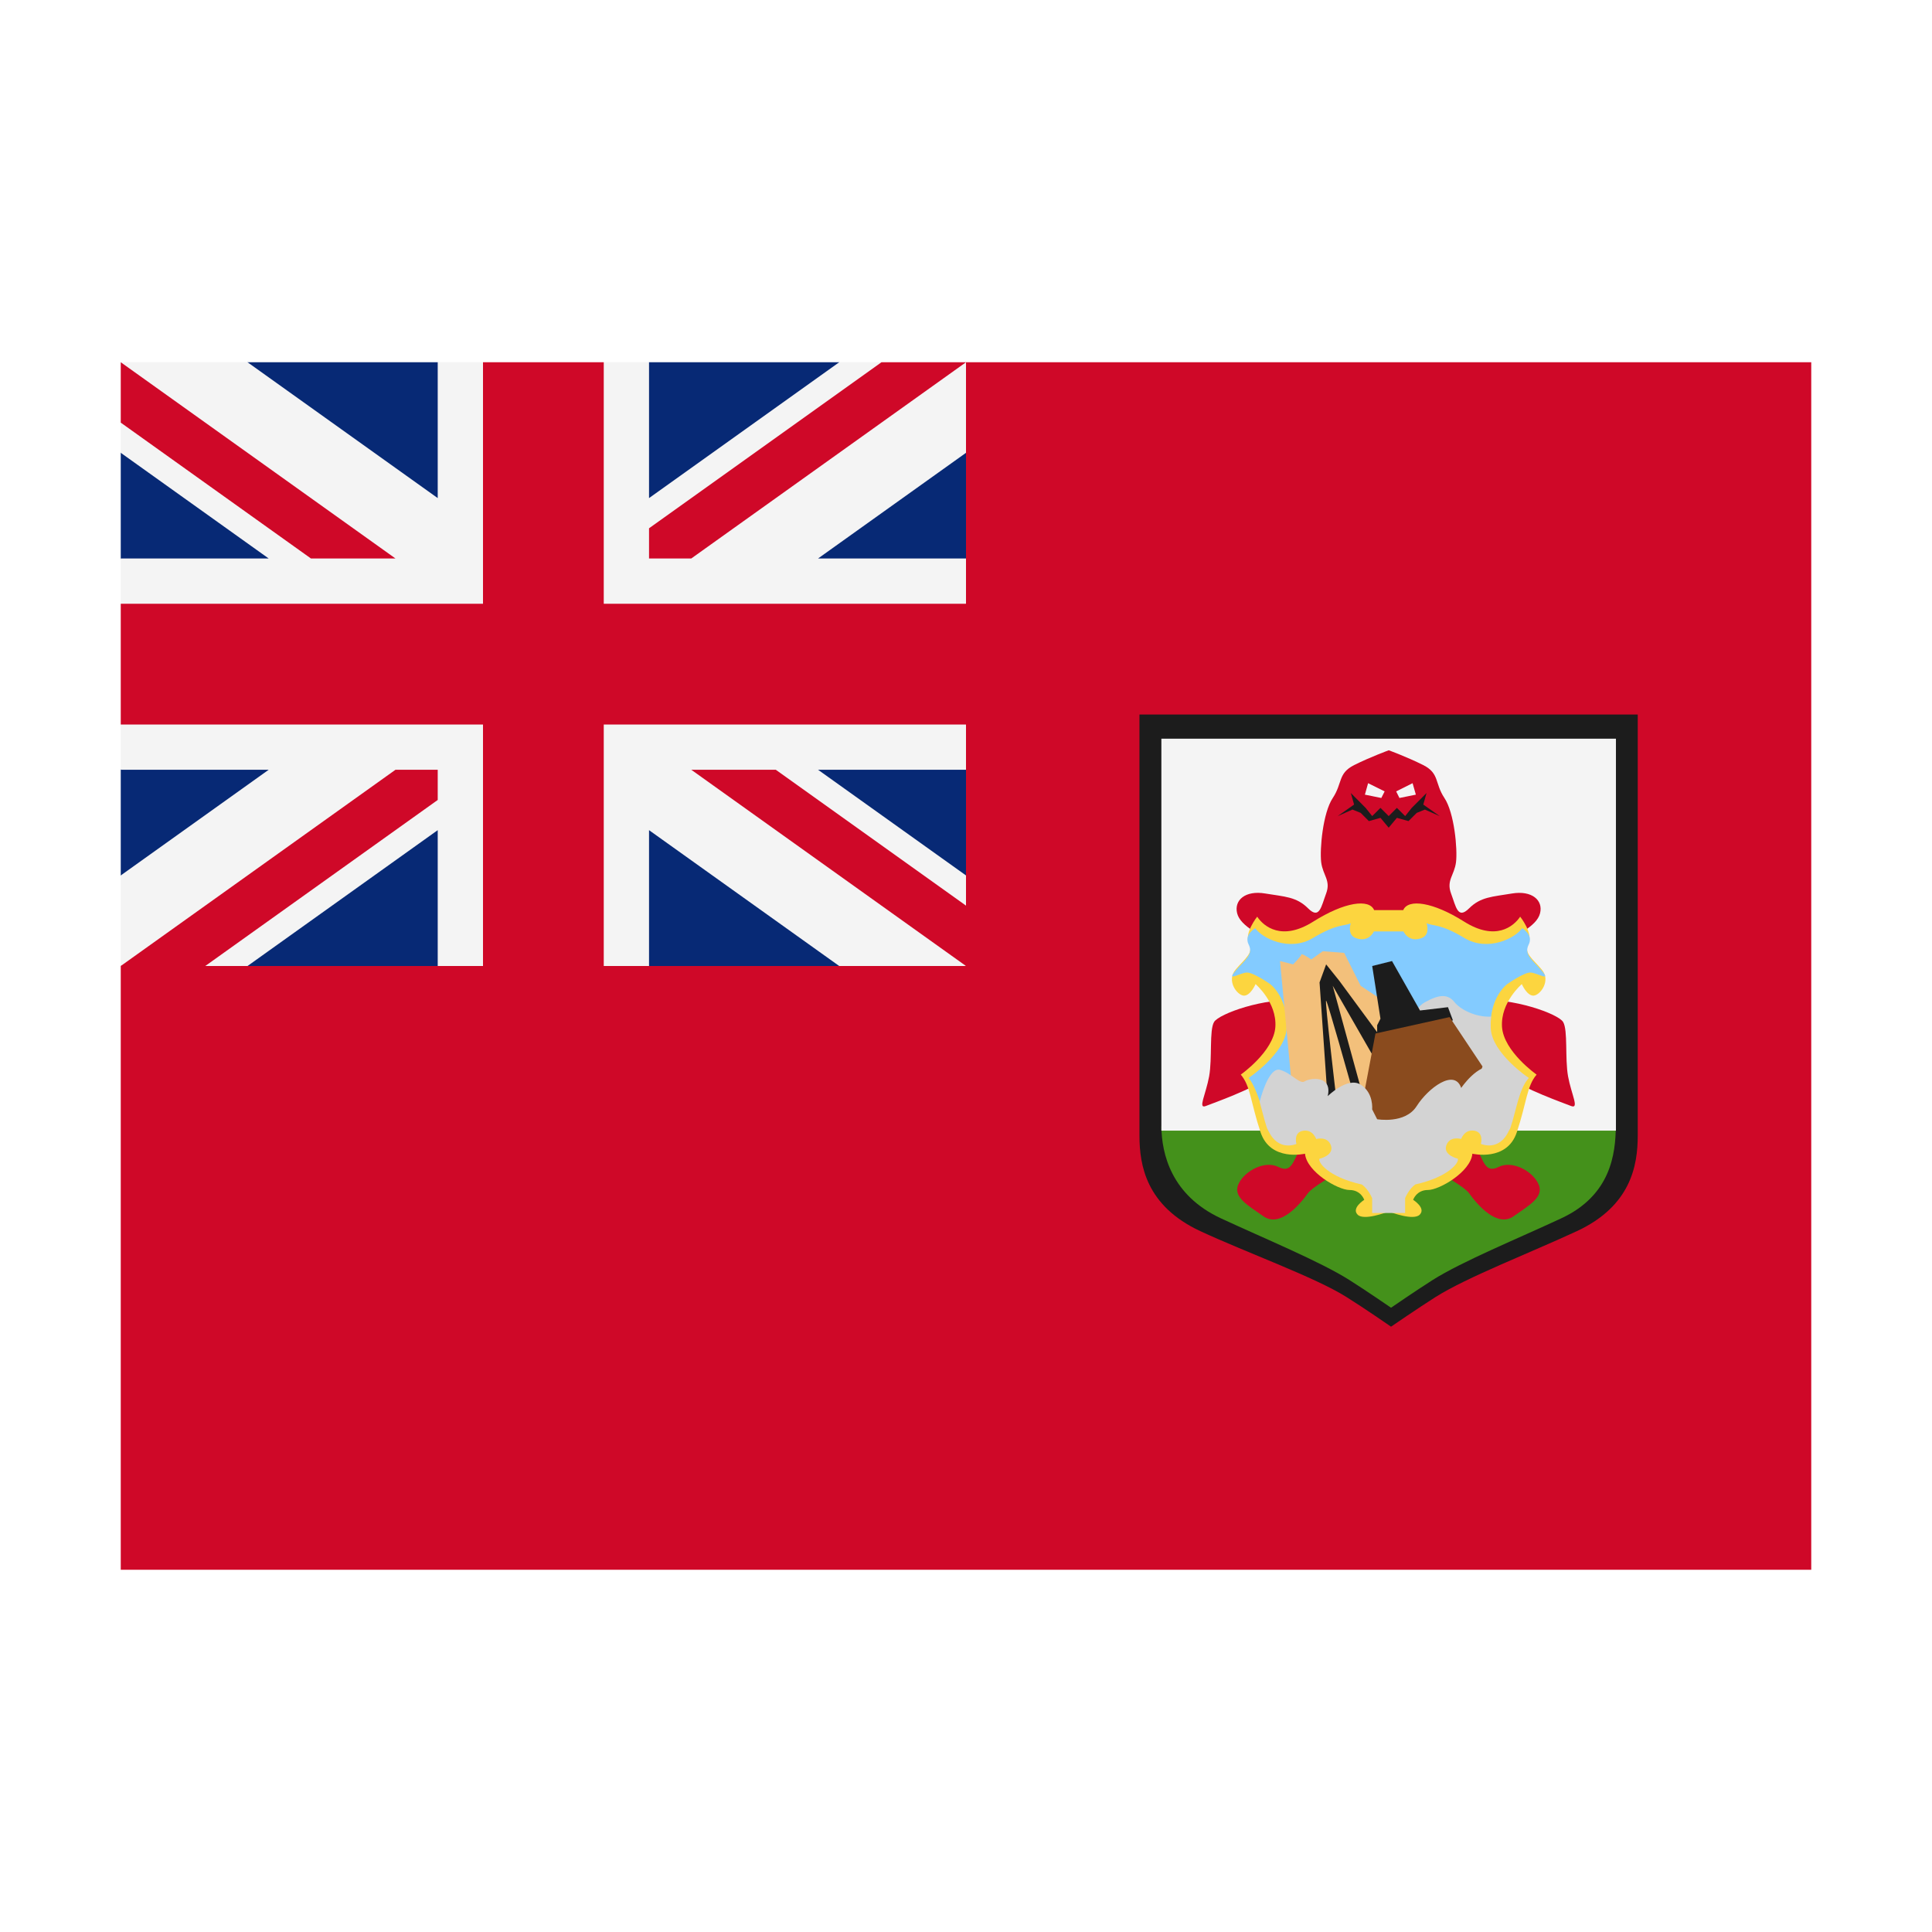 <svg width="32" height="32" viewBox="0 0 32 32" xmlns="http://www.w3.org/2000/svg">
  <polygon fill="#CF0828" points="16,6 30,6 30,26 2,26 2,16" />
  <polygon fill="#072975" points="4.1,6 7.25,6 9,7 10.75,6 13.9,6 16,7.5 16,9.25 15,11 16,12.75 16,14.5 13.9,16 10.75,16 9,15 7.25,16 4.1,16 2,14.5 2,12.75 3,11 2,9.25 2,7.5" />
  <polygon fill="#F4F4F4" points="16,6 15.3,6.25 14.6,6 13.9,6 10.75,8.25 10.75,6 10,6 9,6.5 8,6 7.25,6 7.25,8.25 4.1,6 2,6 2.25,6.5 2,7 2,7.5 4.45,9.25 2,9.25 2,10 2.5,11 2,12 2,12.75 4.45,12.75 2,14.5 2,16 2.7,15.75 3.4,16 4.1,16 7.25,13.75 7.25,16 8,16 9,15.5 10,16 10.75,16 10.75,13.75 13.9,16 16,16 15.75,15.5 16,15 16,14.5 13.55,12.75 16,12.75 16,12 15.5,11 16,10 16,9.25 13.55,9.25 16,7.5" />
  <path fill="#CF0828" d="M7.25,12.75h-0.7L2,16h1.4l3.85-2.75V12.75z M11.45,12.75L16,16v-1l-3.15-2.25H11.45z M10.75,9.25h0.7L16,6h-1.4l-3.85,2.75V9.25z M5.15,9.25L2,7V6l4.55,3.25H5.15z M16,12h-6v4H8v-4H2v-2h6V6h2v4h6V12z" />
  <path fill="#1c1c1c" d="M18.873,11.835v6.975c0,0.491,0.112,1.165,1.009,1.582c0.764,0.355,1.902,0.764,2.42,1.091c0.29,0.181,0.738,0.491,0.738,0.491s0.448-0.308,0.737-0.491c0.518-0.328,1.576-0.736,2.34-1.091c0.898-0.417,1.009-1.091,1.009-1.582v-6.975H18.873z" />
  <path fill="#44911B" d="M19.236,18.656c0.005,0.457,0.165,1.141,0.985,1.523c0.715,0.332,1.644,0.715,2.129,1.022c0.271,0.171,0.69,0.459,0.69,0.459s0.419-0.288,0.689-0.459c0.485-0.307,1.417-0.689,2.131-1.022c0.821-0.382,0.898-1.067,0.903-1.523C26.764,18.656,19.236,18.656,19.236,18.656z" />
  <path fill="#f4f4f4" d="M19.236,12.235h7.529v6.492h-7.529L19.236,12.235z" />
  <path fill="#CF0828" d="M25.972,17.828c-0.054-0.3,0-0.764-0.082-0.901c-0.082-0.136-0.845-0.408-1.391-0.355c-0.545,0.055-0.164-0.681,0.218-0.872c0.382-0.192,0.737-0.355,0.791-0.573c0.055-0.218-0.137-0.382-0.464-0.328c-0.328,0.055-0.518,0.055-0.71,0.245c-0.191,0.191-0.218-0.027-0.3-0.245c-0.081-0.218,0.054-0.3,0.082-0.518c0.027-0.218-0.028-0.819-0.192-1.064c-0.163-0.245-0.079-0.408-0.351-0.545c-0.273-0.137-0.571-0.245-0.571-0.245s-0.3,0.109-0.573,0.245c-0.272,0.137-0.191,0.3-0.354,0.545c-0.164,0.245-0.218,0.846-0.192,1.064c0.028,0.218,0.163,0.301,0.082,0.518c-0.082,0.218-0.109,0.436-0.3,0.245c-0.192-0.191-0.382-0.191-0.71-0.245c-0.327-0.055-0.518,0.109-0.464,0.328c0.054,0.218,0.408,0.382,0.791,0.573c0.382,0.191,0.763,0.927,0.218,0.872c-0.546-0.054-1.309,0.218-1.391,0.355c-0.082,0.137-0.028,0.601-0.082,0.901c-0.055,0.3-0.191,0.545-0.055,0.491c0.137-0.054,0.764-0.272,1.065-0.491c0.3-0.218,0.655,0.873,0.518,1.145c-0.138,0.272-0.164,0.464-0.382,0.355c-0.218-0.109-0.545,0.055-0.655,0.273c-0.109,0.218,0.136,0.354,0.409,0.545c0.272,0.192,0.599-0.191,0.736-0.382c0.136-0.192,1.336-0.791,1.336-0.791s1.198,0.599,1.334,0.791c0.137,0.191,0.463,0.573,0.736,0.382c0.272-0.191,0.518-0.327,0.408-0.545c-0.109-0.218-0.436-0.382-0.655-0.273c-0.218,0.109-0.245-0.082-0.383-0.355c-0.135-0.272,0.218-1.364,0.518-1.145c0.301,0.218,0.928,0.436,1.065,0.491C26.163,18.373,26.027,18.128,25.972,17.828z" />
  <path fill="#FCD53F" d="M25.206,16.3c0,0,0.082,0.191,0.191,0.191c0.108,0,0.301-0.245,0.137-0.435c-0.163-0.192-0.301-0.273-0.218-0.436c0.081-0.164-0.137-0.437-0.137-0.437c-0.109,0.163-0.409,0.409-0.928,0.082c-0.518-0.327-0.928-0.382-1.009-0.191h-0.482c-0.081-0.191-0.491-0.136-1.009,0.191s-0.819,0.082-0.928-0.082c0,0-0.218,0.273-0.137,0.437c0.082,0.163-0.055,0.245-0.218,0.436c-0.164,0.191,0.028,0.435,0.137,0.435c0.109,0,0.191-0.191,0.191-0.191s0.354,0.3,0.328,0.709c-0.028,0.408-0.573,0.79-0.573,0.79c0.164,0.191,0.164,0.465,0.328,0.955c0.163,0.491,0.736,0.355,0.736,0.355c0.028,0.301,0.546,0.601,0.736,0.601c0.192,0,0.245,0.163,0.245,0.163s-0.218,0.137-0.109,0.246c0.102,0.102,0.469-0.036,0.514-0.053c0.045,0.017,0.411,0.155,0.514,0.053c0.109-0.11-0.109-0.246-0.109-0.246s0.054-0.163,0.245-0.163c0.19,0,0.709-0.301,0.736-0.601c0,0,0.573,0.137,0.736-0.355c0.164-0.491,0.164-0.764,0.328-0.955c0,0-0.545-0.382-0.573-0.79C24.852,16.6,25.206,16.3,25.206,16.3z" />
  <path fill="#83CBFF" d="M25.538,16.081c-0.164-0.191-0.3-0.273-0.218-0.436c0.082-0.164-0.109-0.272-0.109-0.272c-0.109,0.164-0.565,0.397-0.954,0.164c-0.409-0.246-0.518-0.192-0.628-0.246c0,0,0.067,0.19-0.082,0.246c-0.218,0.082-0.301-0.11-0.301-0.11h-0.49c0,0-0.082,0.192-0.301,0.11c-0.148-0.056-0.082-0.246-0.082-0.246c-0.11,0.055-0.218,0-0.628,0.246c-0.389,0.233-0.845,0-0.954-0.164c0,0-0.192,0.109-0.109,0.272c0.082,0.163-0.055,0.245-0.218,0.436c-0.164,0.191,0.082,0.027,0.191,0.027S21.038,16.3,21.038,16.3s0.3,0.218,0.272,0.737c-0.021,0.409-0.628,0.817-0.628,0.817c0.163,0.192,0.327,0.874,0.327,0.874c0.164,0.355,3.705-1.282,3.682-1.691C24.665,16.518,24.964,16.3,24.964,16.3s0.273-0.192,0.382-0.192C25.456,16.109,25.702,16.272,25.538,16.081z" />
  <path fill="#D3D3D3" d="M24.692,17.037c-0.004-0.072-0.001-0.139,0.006-0.199c-0.259,0.015-0.513-0.121-0.606-0.238c-0.109-0.136-0.245-0.136-0.491,0c-0.245,0.137-0.245,0.518-0.245,0.518v0.055l1.5,0.981l0.432-0.259c0.011-0.015,0.02-0.029,0.032-0.042C25.319,17.854,24.714,17.446,24.692,17.037z" />
  <path fill="#F3C07B" d="M21.201,15.918l0.191,2.018l0.872,0.655l0.901-0.737l-0.191-0.572l-0.109-0.736l-0.328-0.218l-0.273-0.545l-0.354-0.028l-0.191,0.136c0,0-0.164-0.109-0.164-0.082s-0.137,0.164-0.137,0.164S21.201,15.918,21.201,15.918z" />
  <path fill="#1c1c1c" d="M22.728,16l0.328-0.082l0.464,0.819l0.463-0.055L24.065,16.9l-1.255,0.409v-0.328l0.055-0.108L22.728,16z" />
  <path fill="#1c1c1c" d="M21.856,16.272l0.136,1.965l0.137-0.082c0,0-0.191-1.609-0.164-1.582c0.027,0.028,0.409,1.391,0.409,1.391l0.164,0.055l-0.464-1.692l0.736,1.282l0.136-0.328l-0.763-1.036l-0.218-0.272C21.965,15.973,21.856,16.272,21.856,16.272z" />
  <path fill="#8A4B1E" d="M22.782,17.118l1.228-0.272l0.545,0.818L24.338,18.29c0,0-0.928,0.464-0.954,0.491c-0.028,0.027-0.901-0.082-0.901-0.082L22.782,17.118z" />
  <path fill="#D3D3D3" d="M24.201,18.865c0,0,0.055-0.164,0.218-0.137c0.163,0.027,0.109,0.218,0.109,0.218s0.3,0.138,0.464-0.218c0.011-0.016,0.02-0.034,0.027-0.054c0.099-0.295,0.137-0.627,0.3-0.819c0,0-0.015-0.009-0.041-0.029c-0.145,0.059-0.259,0.139-0.259,0.139s0-0.245-0.272-0.3c-0.272-0.055-0.545,0.355-0.545,0.355c-0.109-0.327-0.546,0-0.737,0.3c-0.19,0.301-0.655,0.218-0.655,0.218l-0.083-0.164c0,0,0.029-0.272-0.19-0.409c-0.218-0.136-0.546,0.191-0.546,0.191c0.082-0.355-0.3-0.301-0.381-0.245c-0.082,0.054-0.218-0.137-0.409-0.191c-0.143-0.041-0.271,0.269-0.337,0.53c0.039,0.137,0.072,0.285,0.118,0.425c0.007,0.02,0.016,0.038,0.027,0.054c0.164,0.355,0.464,0.218,0.464,0.218s-0.054-0.191,0.109-0.218c0.164-0.027,0.218,0.137,0.218,0.137s0.191-0.055,0.245,0.109c0.054,0.164-0.191,0.218-0.191,0.218c-0.027,0.054,0.136,0.3,0.704,0.427c0.108,0.077,0.169,0.226,0.169,0.226v0.245h0.546v-0.245c0,0,0.059-0.149,0.169-0.228c0.568-0.127,0.731-0.372,0.704-0.427c0,0-0.245-0.055-0.191-0.218C24.01,18.809,24.201,18.865,24.201,18.865z" />
  <path fill="#f4f4f4" d="M22.66,12.972l0.274,0.136l-0.055,0.109l-0.272-0.055C22.607,13.163,22.66,12.972,22.66,12.972z M23.397,12.972l-0.272,0.136l0.054,0.109l0.272-0.055L23.397,12.972z" />
  <path fill="#1c1c1c" d="M23.574,13.326l0.054-0.191l-0.245,0.246l-0.109,0.136l-0.137-0.136l-0.136,0.136l-0.136-0.136l-0.137,0.136l-0.109-0.136l-0.245-0.246l0.054,0.191l-0.273,0.192l0.246-0.109l0.136,0.055l0.136,0.136l0.192-0.054l0.136,0.163l0.136-0.163l0.192,0.054l0.136-0.136l0.136-0.055l0.246,0.109L23.574,13.326z" />
</svg>
